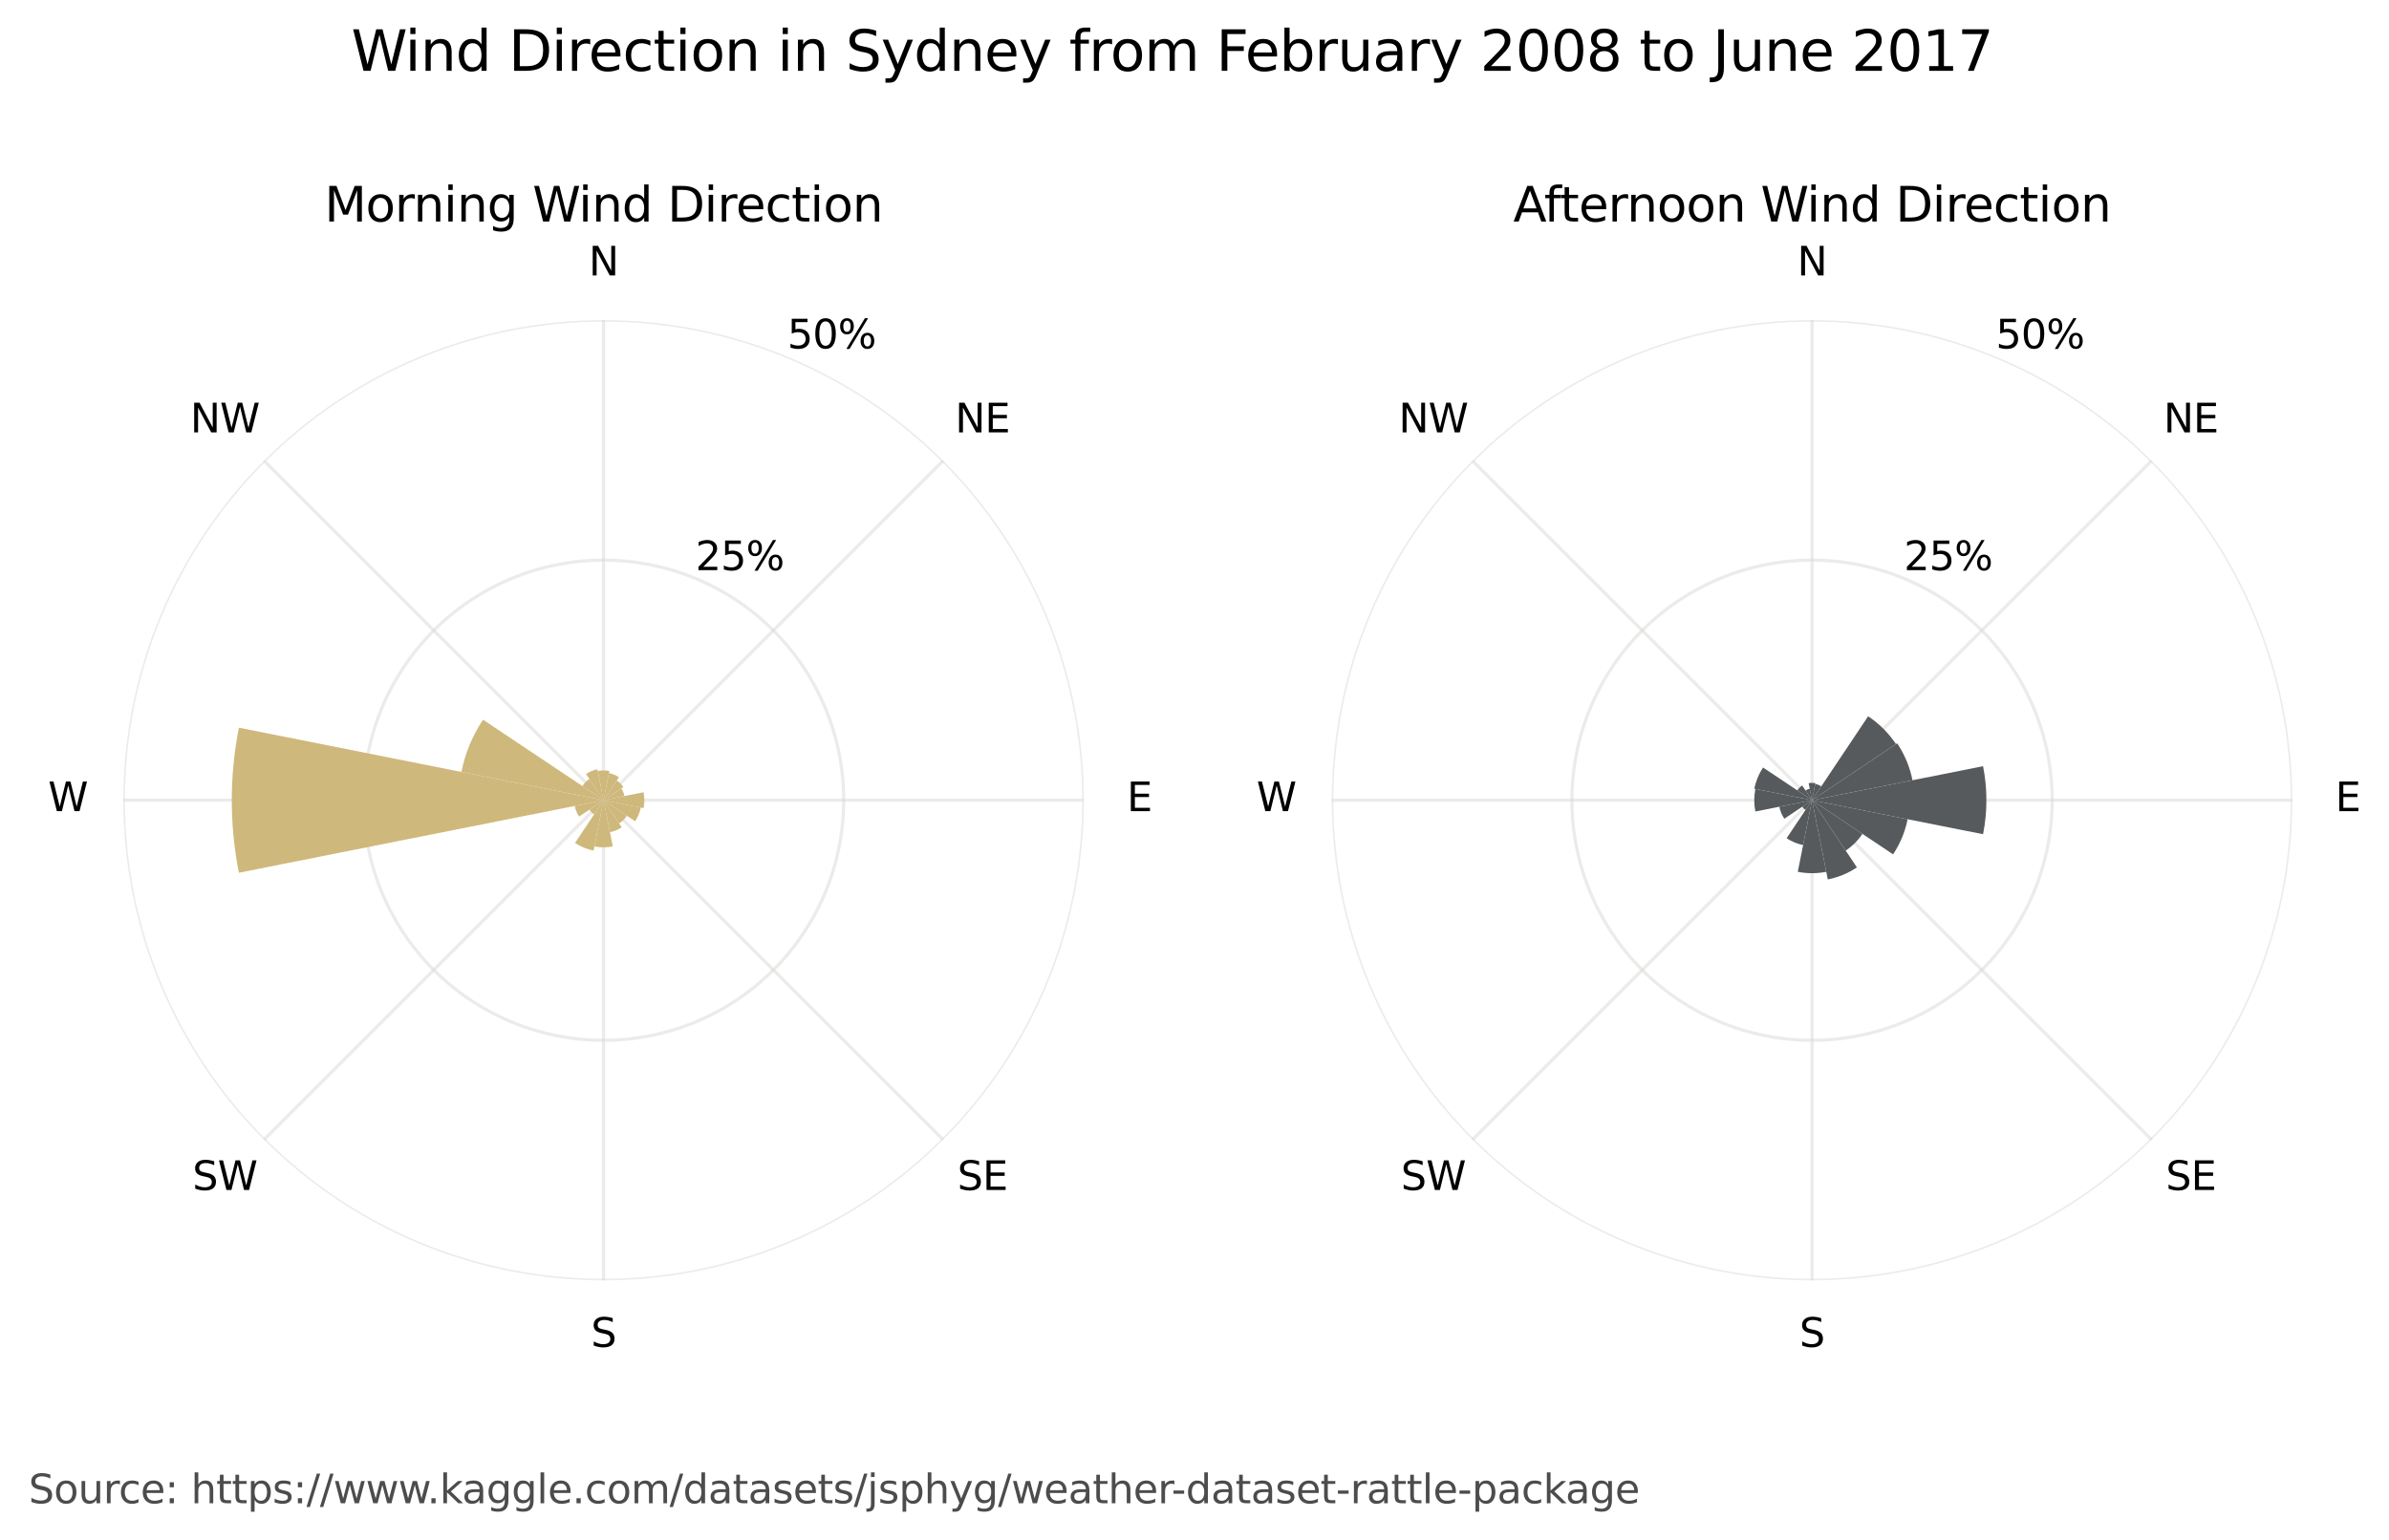 <?xml version="1.0" encoding="utf-8" standalone="no"?>
<!DOCTYPE svg PUBLIC "-//W3C//DTD SVG 1.1//EN"
  "http://www.w3.org/Graphics/SVG/1.1/DTD/svg11.dtd">
<svg xmlns:xlink="http://www.w3.org/1999/xlink" width="601.701pt" height="388pt" viewBox="0 0 601.701 388" xmlns="http://www.w3.org/2000/svg" version="1.1">
 <defs>
  <style type="text/css">*{stroke-linejoin: round; stroke-linecap: butt}</style>
 </defs>
 <g id="figure_1">
  <g id="patch_1">
   <path d="M 0 388 
L 601.701 388 
L 601.701 0 
L 0 0 
z
" style="fill: #ffffff"/>
  </g>
  <g id="axes_1">
   <g id="patch_2">
    <path d="M 272.978 201.6 
C 272.978 185.716 269.849 169.986 263.771 155.311 
C 257.692 140.635 248.782 127.3 237.55 116.068 
C 226.318 104.836 212.983 95.926 198.308 89.848 
C 183.632 83.769 167.903 80.64 152.018 80.64 
C 136.134 80.64 120.404 83.769 105.729 89.848 
C 91.054 95.926 77.718 104.836 66.487 116.068 
C 55.255 127.3 46.344 140.635 40.266 155.311 
C 34.187 169.986 31.058 185.716 31.058 201.6 
C 31.058 217.484 34.187 233.214 40.266 247.889 
C 46.344 262.565 55.255 275.9 66.487 287.132 
C 77.718 298.364 91.054 307.274 105.729 313.352 
C 120.404 319.431 136.134 322.56 152.018 322.56 
C 167.903 322.56 183.632 319.431 198.308 313.352 
C 212.983 307.274 226.318 298.364 237.55 287.132 
C 248.782 275.9 257.692 262.565 263.771 247.889 
C 269.849 233.214 272.978 217.484 272.978 201.6 
M 152.018 201.6 
C 152.018 201.6 152.018 201.6 152.018 201.6 
C 152.018 201.6 152.018 201.6 152.018 201.6 
C 152.018 201.6 152.018 201.6 152.018 201.6 
C 152.018 201.6 152.018 201.6 152.018 201.6 
C 152.018 201.6 152.018 201.6 152.018 201.6 
C 152.018 201.6 152.018 201.6 152.018 201.6 
C 152.018 201.6 152.018 201.6 152.018 201.6 
C 152.018 201.6 152.018 201.6 152.018 201.6 
C 152.018 201.6 152.018 201.6 152.018 201.6 
C 152.018 201.6 152.018 201.6 152.018 201.6 
C 152.018 201.6 152.018 201.6 152.018 201.6 
C 152.018 201.6 152.018 201.6 152.018 201.6 
C 152.018 201.6 152.018 201.6 152.018 201.6 
C 152.018 201.6 152.018 201.6 152.018 201.6 
C 152.018 201.6 152.018 201.6 152.018 201.6 
C 152.018 201.6 152.018 201.6 152.018 201.6 
z
" style="fill: #ffffff"/>
   </g>
   <g id="matplotlib.axis_1">
    <g id="xtick_1">
     <g id="line2d_1">
      <path d="M 152.018 201.6 
L 152.018 80.64 
" clip-path="url(#p11fcb22b86)" style="fill: none; stroke: #dad8d7; stroke-opacity: 0.5; stroke-width: 0.8; stroke-linecap: square"/>
     </g>
     <g id="text_1">
      <!-- N -->
      <g transform="translate(148.278 69.399) scale(0.1 -0.1)">
       <defs>
        <path id="DejaVuSans-4e" d="M 628 4666 
L 1478 4666 
L 3547 763 
L 3547 4666 
L 4159 4666 
L 4159 0 
L 3309 0 
L 1241 3903 
L 1241 0 
L 628 0 
L 628 4666 
z
" transform="scale(0.016)"/>
       </defs>
       <use xlink:href="#DejaVuSans-4e"/>
      </g>
     </g>
    </g>
    <g id="xtick_2">
     <g id="line2d_2">
      <path d="M 152.018 201.6 
L 237.55 116.068 
" clip-path="url(#p11fcb22b86)" style="fill: none; stroke: #dad8d7; stroke-opacity: 0.5; stroke-width: 0.8; stroke-linecap: square"/>
     </g>
     <g id="text_2">
      <!-- NE -->
      <g transform="translate(240.549 108.928) scale(0.1 -0.1)">
       <defs>
        <path id="DejaVuSans-45" d="M 628 4666 
L 3578 4666 
L 3578 4134 
L 1259 4134 
L 1259 2753 
L 3481 2753 
L 3481 2222 
L 1259 2222 
L 1259 531 
L 3634 531 
L 3634 0 
L 628 0 
L 628 4666 
z
" transform="scale(0.016)"/>
       </defs>
       <use xlink:href="#DejaVuSans-4e"/>
       <use xlink:href="#DejaVuSans-45" x="74.805"/>
      </g>
     </g>
    </g>
    <g id="xtick_3">
     <g id="line2d_3">
      <path d="M 152.018 201.6 
L 272.978 201.6 
" clip-path="url(#p11fcb22b86)" style="fill: none; stroke: #dad8d7; stroke-opacity: 0.5; stroke-width: 0.8; stroke-linecap: square"/>
     </g>
     <g id="text_3">
      <!-- E -->
      <g transform="translate(283.819 204.359) scale(0.1 -0.1)">
       <use xlink:href="#DejaVuSans-45"/>
      </g>
     </g>
    </g>
    <g id="xtick_4">
     <g id="line2d_4">
      <path d="M 152.018 201.6 
L 237.55 287.132 
" clip-path="url(#p11fcb22b86)" style="fill: none; stroke: #dad8d7; stroke-opacity: 0.5; stroke-width: 0.8; stroke-linecap: square"/>
     </g>
     <g id="text_4">
      <!-- SE -->
      <g transform="translate(241.116 299.791) scale(0.1 -0.1)">
       <defs>
        <path id="DejaVuSans-53" d="M 3425 4513 
L 3425 3897 
Q 3066 4069 2747 4153 
Q 2428 4238 2131 4238 
Q 1616 4238 1336 4038 
Q 1056 3838 1056 3469 
Q 1056 3159 1242 3001 
Q 1428 2844 1947 2747 
L 2328 2669 
Q 3034 2534 3370 2195 
Q 3706 1856 3706 1288 
Q 3706 609 3251 259 
Q 2797 -91 1919 -91 
Q 1588 -91 1214 -16 
Q 841 59 441 206 
L 441 856 
Q 825 641 1194 531 
Q 1563 422 1919 422 
Q 2459 422 2753 634 
Q 3047 847 3047 1241 
Q 3047 1584 2836 1778 
Q 2625 1972 2144 2069 
L 1759 2144 
Q 1053 2284 737 2584 
Q 422 2884 422 3419 
Q 422 4038 858 4394 
Q 1294 4750 2059 4750 
Q 2388 4750 2728 4690 
Q 3069 4631 3425 4513 
z
" transform="scale(0.016)"/>
       </defs>
       <use xlink:href="#DejaVuSans-53"/>
       <use xlink:href="#DejaVuSans-45" x="63.477"/>
      </g>
     </g>
    </g>
    <g id="xtick_5">
     <g id="line2d_5">
      <path d="M 152.018 201.6 
L 152.018 322.56 
" clip-path="url(#p11fcb22b86)" style="fill: none; stroke: #dad8d7; stroke-opacity: 0.5; stroke-width: 0.8; stroke-linecap: square"/>
     </g>
     <g id="text_5">
      <!-- S -->
      <g transform="translate(148.844 339.319) scale(0.1 -0.1)">
       <use xlink:href="#DejaVuSans-53"/>
      </g>
     </g>
    </g>
    <g id="xtick_6">
     <g id="line2d_6">
      <path d="M 152.018 201.6 
L 66.487 287.132 
" clip-path="url(#p11fcb22b86)" style="fill: none; stroke: #dad8d7; stroke-opacity: 0.5; stroke-width: 0.8; stroke-linecap: square"/>
     </g>
     <g id="text_6">
      <!-- SW -->
      <g transform="translate(48.469 299.791) scale(0.1 -0.1)">
       <defs>
        <path id="DejaVuSans-57" d="M 213 4666 
L 850 4666 
L 1831 722 
L 2809 4666 
L 3519 4666 
L 4500 722 
L 5478 4666 
L 6119 4666 
L 4947 0 
L 4153 0 
L 3169 4050 
L 2175 0 
L 1381 0 
L 213 4666 
z
" transform="scale(0.016)"/>
       </defs>
       <use xlink:href="#DejaVuSans-53"/>
       <use xlink:href="#DejaVuSans-57" x="63.477"/>
      </g>
     </g>
    </g>
    <g id="xtick_7">
     <g id="line2d_7">
      <path d="M 152.018 201.6 
L 31.058 201.6 
" clip-path="url(#p11fcb22b86)" style="fill: none; stroke: #dad8d7; stroke-opacity: 0.5; stroke-width: 0.8; stroke-linecap: square"/>
     </g>
     <g id="text_7">
      <!-- W -->
      <g transform="translate(12.114 204.359) scale(0.1 -0.1)">
       <use xlink:href="#DejaVuSans-57"/>
      </g>
     </g>
    </g>
    <g id="xtick_8">
     <g id="line2d_8">
      <path d="M 152.018 201.6 
L 66.487 116.068 
" clip-path="url(#p11fcb22b86)" style="fill: none; stroke: #dad8d7; stroke-opacity: 0.5; stroke-width: 0.8; stroke-linecap: square"/>
     </g>
     <g id="text_8">
      <!-- NW -->
      <g transform="translate(47.903 108.928) scale(0.1 -0.1)">
       <use xlink:href="#DejaVuSans-4e"/>
       <use xlink:href="#DejaVuSans-57" x="74.805"/>
      </g>
     </g>
    </g>
   </g>
   <g id="matplotlib.axis_2">
    <g id="ytick_1">
     <g id="line2d_9">
      <path d="M 152.018 141.12 
C 159.96 141.12 167.825 142.684 175.163 145.724 
C 182.5 148.763 189.168 153.218 194.784 158.834 
C 200.4 164.45 204.855 171.118 207.894 178.455 
C 210.934 185.793 212.498 193.658 212.498 201.6 
C 212.498 209.542 210.934 217.407 207.894 224.745 
C 204.855 232.082 200.4 238.75 194.784 244.366 
C 189.168 249.982 182.5 254.437 175.163 257.476 
C 167.825 260.516 159.96 262.08 152.018 262.08 
C 144.076 262.08 136.211 260.516 128.873 257.476 
C 121.536 254.437 114.868 249.982 109.252 244.366 
C 103.636 238.75 99.181 232.082 96.142 224.745 
C 93.103 217.407 91.538 209.542 91.538 201.6 
C 91.538 193.658 93.103 185.793 96.142 178.455 
C 99.181 171.118 103.636 164.45 109.252 158.834 
C 114.868 153.218 121.536 148.763 128.873 145.724 
C 136.211 142.684 144.076 141.12 152.018 141.12 
" clip-path="url(#p11fcb22b86)" style="fill: none; stroke: #dad8d7; stroke-opacity: 0.5; stroke-width: 0.8; stroke-linecap: square"/>
     </g>
     <g id="text_9">
      <!-- 25% -->
      <g transform="translate(175.163 143.644) scale(0.1 -0.1)">
       <defs>
        <path id="DejaVuSans-32" d="M 1228 531 
L 3431 531 
L 3431 0 
L 469 0 
L 469 531 
Q 828 903 1448 1529 
Q 2069 2156 2228 2338 
Q 2531 2678 2651 2914 
Q 2772 3150 2772 3378 
Q 2772 3750 2511 3984 
Q 2250 4219 1831 4219 
Q 1534 4219 1204 4116 
Q 875 4013 500 3803 
L 500 4441 
Q 881 4594 1212 4672 
Q 1544 4750 1819 4750 
Q 2544 4750 2975 4387 
Q 3406 4025 3406 3419 
Q 3406 3131 3298 2873 
Q 3191 2616 2906 2266 
Q 2828 2175 2409 1742 
Q 1991 1309 1228 531 
z
" transform="scale(0.016)"/>
        <path id="DejaVuSans-35" d="M 691 4666 
L 3169 4666 
L 3169 4134 
L 1269 4134 
L 1269 2991 
Q 1406 3038 1543 3061 
Q 1681 3084 1819 3084 
Q 2600 3084 3056 2656 
Q 3513 2228 3513 1497 
Q 3513 744 3044 326 
Q 2575 -91 1722 -91 
Q 1428 -91 1123 -41 
Q 819 9 494 109 
L 494 744 
Q 775 591 1075 516 
Q 1375 441 1709 441 
Q 2250 441 2565 725 
Q 2881 1009 2881 1497 
Q 2881 1984 2565 2268 
Q 2250 2553 1709 2553 
Q 1456 2553 1204 2497 
Q 953 2441 691 2322 
L 691 4666 
z
" transform="scale(0.016)"/>
        <path id="DejaVuSans-25" d="M 4653 2053 
Q 4381 2053 4226 1822 
Q 4072 1591 4072 1178 
Q 4072 772 4226 539 
Q 4381 306 4653 306 
Q 4919 306 5073 539 
Q 5228 772 5228 1178 
Q 5228 1588 5073 1820 
Q 4919 2053 4653 2053 
z
M 4653 2450 
Q 5147 2450 5437 2106 
Q 5728 1763 5728 1178 
Q 5728 594 5436 251 
Q 5144 -91 4653 -91 
Q 4153 -91 3862 251 
Q 3572 594 3572 1178 
Q 3572 1766 3864 2108 
Q 4156 2450 4653 2450 
z
M 1428 4353 
Q 1159 4353 1004 4120 
Q 850 3888 850 3481 
Q 850 3069 1003 2837 
Q 1156 2606 1428 2606 
Q 1700 2606 1854 2837 
Q 2009 3069 2009 3481 
Q 2009 3884 1853 4118 
Q 1697 4353 1428 4353 
z
M 4250 4750 
L 4750 4750 
L 1831 -91 
L 1331 -91 
L 4250 4750 
z
M 1428 4750 
Q 1922 4750 2215 4408 
Q 2509 4066 2509 3481 
Q 2509 2891 2217 2550 
Q 1925 2209 1428 2209 
Q 931 2209 642 2551 
Q 353 2894 353 3481 
Q 353 4063 643 4406 
Q 934 4750 1428 4750 
z
" transform="scale(0.016)"/>
       </defs>
       <use xlink:href="#DejaVuSans-32"/>
       <use xlink:href="#DejaVuSans-35" x="63.623"/>
       <use xlink:href="#DejaVuSans-25" x="127.246"/>
      </g>
     </g>
    </g>
    <g id="ytick_2">
     <g id="line2d_10">
      <path d="M 152.018 80.64 
C 167.903 80.64 183.632 83.769 198.308 89.848 
C 212.983 95.926 226.318 104.836 237.55 116.068 
C 248.782 127.3 257.692 140.635 263.771 155.311 
C 269.849 169.986 272.978 185.716 272.978 201.6 
C 272.978 217.484 269.849 233.214 263.771 247.889 
C 257.692 262.565 248.782 275.9 237.55 287.132 
C 226.318 298.364 212.983 307.274 198.308 313.352 
C 183.632 319.431 167.903 322.56 152.018 322.56 
C 136.134 322.56 120.404 319.431 105.729 313.352 
C 91.054 307.274 77.718 298.364 66.487 287.132 
C 55.255 275.9 46.344 262.565 40.266 247.889 
C 34.187 233.214 31.058 217.484 31.058 201.6 
C 31.058 185.716 34.187 169.986 40.266 155.311 
C 46.344 140.635 55.255 127.3 66.487 116.068 
C 77.718 104.836 91.054 95.926 105.729 89.848 
C 120.404 83.769 136.134 80.64 152.018 80.64 
" clip-path="url(#p11fcb22b86)" style="fill: none; stroke: #dad8d7; stroke-opacity: 0.5; stroke-width: 0.8; stroke-linecap: square"/>
     </g>
     <g id="text_10">
      <!-- 50% -->
      <g transform="translate(198.308 87.768) scale(0.1 -0.1)">
       <defs>
        <path id="DejaVuSans-30" d="M 2034 4250 
Q 1547 4250 1301 3770 
Q 1056 3291 1056 2328 
Q 1056 1369 1301 889 
Q 1547 409 2034 409 
Q 2525 409 2770 889 
Q 3016 1369 3016 2328 
Q 3016 3291 2770 3770 
Q 2525 4250 2034 4250 
z
M 2034 4750 
Q 2819 4750 3233 4129 
Q 3647 3509 3647 2328 
Q 3647 1150 3233 529 
Q 2819 -91 2034 -91 
Q 1250 -91 836 529 
Q 422 1150 422 2328 
Q 422 3509 836 4129 
Q 1250 4750 2034 4750 
z
" transform="scale(0.016)"/>
       </defs>
       <use xlink:href="#DejaVuSans-35"/>
       <use xlink:href="#DejaVuSans-30" x="63.623"/>
       <use xlink:href="#DejaVuSans-25" x="127.246"/>
      </g>
     </g>
    </g>
   </g>
   <g id="patch_3">
    <path d="M 152.018 201.6 
C 152.018 201.6 152.018 201.6 152.018 201.6 
C 152.018 201.6 152.018 201.6 152.018 201.6 
L 153.481 194.245 
C 152.999 194.15 152.509 194.101 152.018 194.101 
C 151.527 194.101 151.037 194.15 150.555 194.245 
z
" clip-path="url(#p11fcb22b86)" style="fill: #cfb87c"/>
   </g>
   <g id="patch_4">
    <path d="M 152.018 201.6 
C 152.018 201.6 152.018 201.6 152.018 201.6 
C 152.018 201.6 152.018 201.6 152.018 201.6 
L 155.887 195.81 
C 155.507 195.557 155.104 195.342 154.683 195.167 
C 154.261 194.992 153.824 194.86 153.377 194.771 
z
" clip-path="url(#p11fcb22b86)" style="fill: #cfb87c"/>
   </g>
   <g id="patch_5">
    <path d="M 152.018 201.6 
C 152.018 201.6 152.018 201.6 152.018 201.6 
C 152.018 201.6 152.018 201.6 152.018 201.6 
L 156.991 198.277 
C 156.774 197.951 156.524 197.648 156.247 197.371 
C 155.97 197.094 155.667 196.845 155.341 196.627 
z
" clip-path="url(#p11fcb22b86)" style="fill: #cfb87c"/>
   </g>
   <g id="patch_6">
    <path d="M 152.018 201.6 
C 152.018 201.6 152.018 201.6 152.018 201.6 
C 152.018 201.6 152.018 201.6 152.018 201.6 
L 157.271 200.555 
C 157.203 200.211 157.101 199.874 156.967 199.55 
C 156.832 199.226 156.667 198.916 156.472 198.624 
z
" clip-path="url(#p11fcb22b86)" style="fill: #cfb87c"/>
   </g>
   <g id="patch_7">
    <path d="M 152.018 201.6 
C 152.018 201.6 152.018 201.6 152.018 201.6 
C 152.018 201.6 152.018 201.6 152.018 201.6 
L 162.087 203.603 
C 162.218 202.943 162.284 202.272 162.284 201.6 
C 162.284 200.928 162.218 200.257 162.087 199.597 
z
" clip-path="url(#p11fcb22b86)" style="fill: #cfb87c"/>
   </g>
   <g id="patch_8">
    <path d="M 152.018 201.6 
C 152.018 201.6 152.018 201.6 152.018 201.6 
C 152.018 201.6 152.018 201.6 152.018 201.6 
L 159.96 206.907 
C 160.308 206.386 160.603 205.833 160.843 205.255 
C 161.082 204.677 161.264 204.077 161.386 203.463 
z
" clip-path="url(#p11fcb22b86)" style="fill: #cfb87c"/>
   </g>
   <g id="patch_9">
    <path d="M 152.018 201.6 
C 152.018 201.6 152.018 201.6 152.018 201.6 
C 152.018 201.6 152.018 201.6 152.018 201.6 
L 155.936 207.464 
C 156.32 207.207 156.678 206.913 157.005 206.587 
C 157.332 206.26 157.625 205.902 157.882 205.518 
z
" clip-path="url(#p11fcb22b86)" style="fill: #cfb87c"/>
   </g>
   <g id="patch_10">
    <path d="M 152.018 201.6 
C 152.018 201.6 152.018 201.6 152.018 201.6 
C 152.018 201.6 152.018 201.6 152.018 201.6 
L 153.62 209.655 
C 154.148 209.55 154.664 209.393 155.161 209.188 
C 155.658 208.982 156.134 208.728 156.581 208.429 
z
" clip-path="url(#p11fcb22b86)" style="fill: #cfb87c"/>
   </g>
   <g id="patch_11">
    <path d="M 152.018 201.6 
C 152.018 201.6 152.018 201.6 152.018 201.6 
C 152.018 201.6 152.018 201.6 152.018 201.6 
L 149.702 213.245 
C 150.465 213.396 151.24 213.473 152.018 213.473 
C 152.796 213.473 153.572 213.396 154.334 213.245 
z
" clip-path="url(#p11fcb22b86)" style="fill: #cfb87c"/>
   </g>
   <g id="patch_12">
    <path d="M 152.018 201.6 
C 152.018 201.6 152.018 201.6 152.018 201.6 
C 152.018 201.6 152.018 201.6 152.018 201.6 
L 144.827 212.363 
C 145.532 212.834 146.281 213.234 147.065 213.559 
C 147.848 213.883 148.661 214.13 149.493 214.295 
z
" clip-path="url(#p11fcb22b86)" style="fill: #cfb87c"/>
   </g>
   <g id="patch_13">
    <path d="M 152.018 201.6 
C 152.018 201.6 152.018 201.6 152.018 201.6 
C 152.018 201.6 152.018 201.6 152.018 201.6 
L 148.455 203.981 
C 148.611 204.214 148.79 204.431 148.988 204.63 
C 149.187 204.828 149.404 205.007 149.638 205.163 
z
" clip-path="url(#p11fcb22b86)" style="fill: #cfb87c"/>
   </g>
   <g id="patch_14">
    <path d="M 152.018 201.6 
C 152.018 201.6 152.018 201.6 152.018 201.6 
C 152.018 201.6 152.018 201.6 152.018 201.6 
L 144.751 203.045 
C 144.846 203.521 144.987 203.987 145.173 204.435 
C 145.359 204.884 145.588 205.313 145.858 205.716 
z
" clip-path="url(#p11fcb22b86)" style="fill: #cfb87c"/>
   </g>
   <g id="patch_15">
    <path d="M 152.018 201.6 
C 152.018 201.6 152.018 201.6 152.018 201.6 
C 152.018 201.6 152.018 201.6 152.018 201.6 
L 60.174 183.331 
C 58.977 189.347 58.375 195.466 58.375 201.6 
C 58.375 207.734 58.977 213.853 60.174 219.869 
z
" clip-path="url(#p11fcb22b86)" style="fill: #cfb87c"/>
   </g>
   <g id="patch_16">
    <path d="M 152.018 201.6 
C 152.018 201.6 152.018 201.6 152.018 201.6 
C 152.018 201.6 152.018 201.6 152.018 201.6 
L 121.66 181.315 
C 120.332 183.304 119.201 185.418 118.286 187.628 
C 117.371 189.837 116.675 192.131 116.209 194.477 
z
" clip-path="url(#p11fcb22b86)" style="fill: #cfb87c"/>
   </g>
   <g id="patch_17">
    <path d="M 152.018 201.6 
C 152.018 201.6 152.018 201.6 152.018 201.6 
C 152.018 201.6 152.018 201.6 152.018 201.6 
L 148.447 196.256 
C 148.097 196.49 147.771 196.757 147.473 197.055 
C 147.176 197.353 146.908 197.679 146.674 198.029 
z
" clip-path="url(#p11fcb22b86)" style="fill: #cfb87c"/>
   </g>
   <g id="patch_18">
    <path d="M 152.018 201.6 
C 152.018 201.6 152.018 201.6 152.018 201.6 
C 152.018 201.6 152.018 201.6 152.018 201.6 
L 150.468 193.808 
C 149.958 193.909 149.459 194.061 148.978 194.26 
C 148.497 194.459 148.037 194.705 147.604 194.994 
z
" clip-path="url(#p11fcb22b86)" style="fill: #cfb87c"/>
   </g>
   <g id="text_11">
    <!-- Morning Wind Direction -->
    <g transform="translate(81.736 55.801) scale(0.12 -0.12)">
     <defs>
      <path id="DejaVuSans-4d" d="M 628 4666 
L 1569 4666 
L 2759 1491 
L 3956 4666 
L 4897 4666 
L 4897 0 
L 4281 0 
L 4281 4097 
L 3078 897 
L 2444 897 
L 1241 4097 
L 1241 0 
L 628 0 
L 628 4666 
z
" transform="scale(0.016)"/>
      <path id="DejaVuSans-6f" d="M 1959 3097 
Q 1497 3097 1228 2736 
Q 959 2375 959 1747 
Q 959 1119 1226 758 
Q 1494 397 1959 397 
Q 2419 397 2687 759 
Q 2956 1122 2956 1747 
Q 2956 2369 2687 2733 
Q 2419 3097 1959 3097 
z
M 1959 3584 
Q 2709 3584 3137 3096 
Q 3566 2609 3566 1747 
Q 3566 888 3137 398 
Q 2709 -91 1959 -91 
Q 1206 -91 779 398 
Q 353 888 353 1747 
Q 353 2609 779 3096 
Q 1206 3584 1959 3584 
z
" transform="scale(0.016)"/>
      <path id="DejaVuSans-72" d="M 2631 2963 
Q 2534 3019 2420 3045 
Q 2306 3072 2169 3072 
Q 1681 3072 1420 2755 
Q 1159 2438 1159 1844 
L 1159 0 
L 581 0 
L 581 3500 
L 1159 3500 
L 1159 2956 
Q 1341 3275 1631 3429 
Q 1922 3584 2338 3584 
Q 2397 3584 2469 3576 
Q 2541 3569 2628 3553 
L 2631 2963 
z
" transform="scale(0.016)"/>
      <path id="DejaVuSans-6e" d="M 3513 2113 
L 3513 0 
L 2938 0 
L 2938 2094 
Q 2938 2591 2744 2837 
Q 2550 3084 2163 3084 
Q 1697 3084 1428 2787 
Q 1159 2491 1159 1978 
L 1159 0 
L 581 0 
L 581 3500 
L 1159 3500 
L 1159 2956 
Q 1366 3272 1645 3428 
Q 1925 3584 2291 3584 
Q 2894 3584 3203 3211 
Q 3513 2838 3513 2113 
z
" transform="scale(0.016)"/>
      <path id="DejaVuSans-69" d="M 603 3500 
L 1178 3500 
L 1178 0 
L 603 0 
L 603 3500 
z
M 603 4863 
L 1178 4863 
L 1178 4134 
L 603 4134 
L 603 4863 
z
" transform="scale(0.016)"/>
      <path id="DejaVuSans-67" d="M 2906 1791 
Q 2906 2416 2648 2759 
Q 2391 3103 1925 3103 
Q 1463 3103 1205 2759 
Q 947 2416 947 1791 
Q 947 1169 1205 825 
Q 1463 481 1925 481 
Q 2391 481 2648 825 
Q 2906 1169 2906 1791 
z
M 3481 434 
Q 3481 -459 3084 -895 
Q 2688 -1331 1869 -1331 
Q 1566 -1331 1297 -1286 
Q 1028 -1241 775 -1147 
L 775 -588 
Q 1028 -725 1275 -790 
Q 1522 -856 1778 -856 
Q 2344 -856 2625 -561 
Q 2906 -266 2906 331 
L 2906 616 
Q 2728 306 2450 153 
Q 2172 0 1784 0 
Q 1141 0 747 490 
Q 353 981 353 1791 
Q 353 2603 747 3093 
Q 1141 3584 1784 3584 
Q 2172 3584 2450 3431 
Q 2728 3278 2906 2969 
L 2906 3500 
L 3481 3500 
L 3481 434 
z
" transform="scale(0.016)"/>
      <path id="DejaVuSans-20" transform="scale(0.016)"/>
      <path id="DejaVuSans-64" d="M 2906 2969 
L 2906 4863 
L 3481 4863 
L 3481 0 
L 2906 0 
L 2906 525 
Q 2725 213 2448 61 
Q 2172 -91 1784 -91 
Q 1150 -91 751 415 
Q 353 922 353 1747 
Q 353 2572 751 3078 
Q 1150 3584 1784 3584 
Q 2172 3584 2448 3432 
Q 2725 3281 2906 2969 
z
M 947 1747 
Q 947 1113 1208 752 
Q 1469 391 1925 391 
Q 2381 391 2643 752 
Q 2906 1113 2906 1747 
Q 2906 2381 2643 2742 
Q 2381 3103 1925 3103 
Q 1469 3103 1208 2742 
Q 947 2381 947 1747 
z
" transform="scale(0.016)"/>
      <path id="DejaVuSans-44" d="M 1259 4147 
L 1259 519 
L 2022 519 
Q 2988 519 3436 956 
Q 3884 1394 3884 2338 
Q 3884 3275 3436 3711 
Q 2988 4147 2022 4147 
L 1259 4147 
z
M 628 4666 
L 1925 4666 
Q 3281 4666 3915 4102 
Q 4550 3538 4550 2338 
Q 4550 1131 3912 565 
Q 3275 0 1925 0 
L 628 0 
L 628 4666 
z
" transform="scale(0.016)"/>
      <path id="DejaVuSans-65" d="M 3597 1894 
L 3597 1613 
L 953 1613 
Q 991 1019 1311 708 
Q 1631 397 2203 397 
Q 2534 397 2845 478 
Q 3156 559 3463 722 
L 3463 178 
Q 3153 47 2828 -22 
Q 2503 -91 2169 -91 
Q 1331 -91 842 396 
Q 353 884 353 1716 
Q 353 2575 817 3079 
Q 1281 3584 2069 3584 
Q 2775 3584 3186 3129 
Q 3597 2675 3597 1894 
z
M 3022 2063 
Q 3016 2534 2758 2815 
Q 2500 3097 2075 3097 
Q 1594 3097 1305 2825 
Q 1016 2553 972 2059 
L 3022 2063 
z
" transform="scale(0.016)"/>
      <path id="DejaVuSans-63" d="M 3122 3366 
L 3122 2828 
Q 2878 2963 2633 3030 
Q 2388 3097 2138 3097 
Q 1578 3097 1268 2742 
Q 959 2388 959 1747 
Q 959 1106 1268 751 
Q 1578 397 2138 397 
Q 2388 397 2633 464 
Q 2878 531 3122 666 
L 3122 134 
Q 2881 22 2623 -34 
Q 2366 -91 2075 -91 
Q 1284 -91 818 406 
Q 353 903 353 1747 
Q 353 2603 823 3093 
Q 1294 3584 2113 3584 
Q 2378 3584 2631 3529 
Q 2884 3475 3122 3366 
z
" transform="scale(0.016)"/>
      <path id="DejaVuSans-74" d="M 1172 4494 
L 1172 3500 
L 2356 3500 
L 2356 3053 
L 1172 3053 
L 1172 1153 
Q 1172 725 1289 603 
Q 1406 481 1766 481 
L 2356 481 
L 2356 0 
L 1766 0 
Q 1100 0 847 248 
Q 594 497 594 1153 
L 594 3053 
L 172 3053 
L 172 3500 
L 594 3500 
L 594 4494 
L 1172 4494 
z
" transform="scale(0.016)"/>
     </defs>
     <use xlink:href="#DejaVuSans-4d"/>
     <use xlink:href="#DejaVuSans-6f" x="86.279"/>
     <use xlink:href="#DejaVuSans-72" x="147.461"/>
     <use xlink:href="#DejaVuSans-6e" x="186.824"/>
     <use xlink:href="#DejaVuSans-69" x="250.203"/>
     <use xlink:href="#DejaVuSans-6e" x="277.986"/>
     <use xlink:href="#DejaVuSans-67" x="341.365"/>
     <use xlink:href="#DejaVuSans-20" x="404.842"/>
     <use xlink:href="#DejaVuSans-57" x="436.629"/>
     <use xlink:href="#DejaVuSans-69" x="533.256"/>
     <use xlink:href="#DejaVuSans-6e" x="561.039"/>
     <use xlink:href="#DejaVuSans-64" x="624.418"/>
     <use xlink:href="#DejaVuSans-20" x="687.895"/>
     <use xlink:href="#DejaVuSans-44" x="719.682"/>
     <use xlink:href="#DejaVuSans-69" x="796.684"/>
     <use xlink:href="#DejaVuSans-72" x="824.467"/>
     <use xlink:href="#DejaVuSans-65" x="863.33"/>
     <use xlink:href="#DejaVuSans-63" x="924.854"/>
     <use xlink:href="#DejaVuSans-74" x="979.834"/>
     <use xlink:href="#DejaVuSans-69" x="1019.043"/>
     <use xlink:href="#DejaVuSans-6f" x="1046.826"/>
     <use xlink:href="#DejaVuSans-6e" x="1108.008"/>
    </g>
   </g>
  </g>
  <g id="axes_2">
   <g id="patch_19">
    <path d="M 577.342 201.6 
C 577.342 185.716 574.213 169.986 568.134 155.311 
C 562.056 140.635 553.145 127.3 541.913 116.068 
C 530.682 104.836 517.346 95.926 502.671 89.848 
C 487.996 83.769 472.266 80.64 456.382 80.64 
C 440.497 80.64 424.768 83.769 410.092 89.848 
C 395.417 95.926 382.082 104.836 370.85 116.068 
C 359.618 127.3 350.708 140.635 344.629 155.311 
C 338.551 169.986 335.422 185.716 335.422 201.6 
C 335.422 217.484 338.551 233.214 344.629 247.889 
C 350.708 262.565 359.618 275.9 370.85 287.132 
C 382.082 298.364 395.417 307.274 410.092 313.352 
C 424.768 319.431 440.497 322.56 456.382 322.56 
C 472.266 322.56 487.996 319.431 502.671 313.352 
C 517.346 307.274 530.682 298.364 541.913 287.132 
C 553.145 275.9 562.056 262.565 568.134 247.889 
C 574.213 233.214 577.342 217.484 577.342 201.6 
M 456.382 201.6 
C 456.382 201.6 456.382 201.6 456.382 201.6 
C 456.382 201.6 456.382 201.6 456.382 201.6 
C 456.382 201.6 456.382 201.6 456.382 201.6 
C 456.382 201.6 456.382 201.6 456.382 201.6 
C 456.382 201.6 456.382 201.6 456.382 201.6 
C 456.382 201.6 456.382 201.6 456.382 201.6 
C 456.382 201.6 456.382 201.6 456.382 201.6 
C 456.382 201.6 456.382 201.6 456.382 201.6 
C 456.382 201.6 456.382 201.6 456.382 201.6 
C 456.382 201.6 456.382 201.6 456.382 201.6 
C 456.382 201.6 456.382 201.6 456.382 201.6 
C 456.382 201.6 456.382 201.6 456.382 201.6 
C 456.382 201.6 456.382 201.6 456.382 201.6 
C 456.382 201.6 456.382 201.6 456.382 201.6 
C 456.382 201.6 456.382 201.6 456.382 201.6 
C 456.382 201.6 456.382 201.6 456.382 201.6 
z
" style="fill: #ffffff"/>
   </g>
   <g id="matplotlib.axis_3">
    <g id="xtick_9">
     <g id="line2d_11">
      <path d="M 456.382 201.6 
L 456.382 80.64 
" clip-path="url(#p413617b2ef)" style="fill: none; stroke: #dad8d7; stroke-opacity: 0.5; stroke-width: 0.8; stroke-linecap: square"/>
     </g>
     <g id="text_12">
      <!-- N -->
      <g transform="translate(452.641 69.399) scale(0.1 -0.1)">
       <use xlink:href="#DejaVuSans-4e"/>
      </g>
     </g>
    </g>
    <g id="xtick_10">
     <g id="line2d_12">
      <path d="M 456.382 201.6 
L 541.913 116.068 
" clip-path="url(#p413617b2ef)" style="fill: none; stroke: #dad8d7; stroke-opacity: 0.5; stroke-width: 0.8; stroke-linecap: square"/>
     </g>
     <g id="text_13">
      <!-- NE -->
      <g transform="translate(544.913 108.928) scale(0.1 -0.1)">
       <use xlink:href="#DejaVuSans-4e"/>
       <use xlink:href="#DejaVuSans-45" x="74.805"/>
      </g>
     </g>
    </g>
    <g id="xtick_11">
     <g id="line2d_13">
      <path d="M 456.382 201.6 
L 577.342 201.6 
" clip-path="url(#p413617b2ef)" style="fill: none; stroke: #dad8d7; stroke-opacity: 0.5; stroke-width: 0.8; stroke-linecap: square"/>
     </g>
     <g id="text_14">
      <!-- E -->
      <g transform="translate(588.182 204.359) scale(0.1 -0.1)">
       <use xlink:href="#DejaVuSans-45"/>
      </g>
     </g>
    </g>
    <g id="xtick_12">
     <g id="line2d_14">
      <path d="M 456.382 201.6 
L 541.913 287.132 
" clip-path="url(#p413617b2ef)" style="fill: none; stroke: #dad8d7; stroke-opacity: 0.5; stroke-width: 0.8; stroke-linecap: square"/>
     </g>
     <g id="text_15">
      <!-- SE -->
      <g transform="translate(545.479 299.791) scale(0.1 -0.1)">
       <use xlink:href="#DejaVuSans-53"/>
       <use xlink:href="#DejaVuSans-45" x="63.477"/>
      </g>
     </g>
    </g>
    <g id="xtick_13">
     <g id="line2d_15">
      <path d="M 456.382 201.6 
L 456.382 322.56 
" clip-path="url(#p413617b2ef)" style="fill: none; stroke: #dad8d7; stroke-opacity: 0.5; stroke-width: 0.8; stroke-linecap: square"/>
     </g>
     <g id="text_16">
      <!-- S -->
      <g transform="translate(453.208 339.319) scale(0.1 -0.1)">
       <use xlink:href="#DejaVuSans-53"/>
      </g>
     </g>
    </g>
    <g id="xtick_14">
     <g id="line2d_16">
      <path d="M 456.382 201.6 
L 370.85 287.132 
" clip-path="url(#p413617b2ef)" style="fill: none; stroke: #dad8d7; stroke-opacity: 0.5; stroke-width: 0.8; stroke-linecap: square"/>
     </g>
     <g id="text_17">
      <!-- SW -->
      <g transform="translate(352.833 299.791) scale(0.1 -0.1)">
       <use xlink:href="#DejaVuSans-53"/>
       <use xlink:href="#DejaVuSans-57" x="63.477"/>
      </g>
     </g>
    </g>
    <g id="xtick_15">
     <g id="line2d_17">
      <path d="M 456.382 201.6 
L 335.422 201.6 
" clip-path="url(#p413617b2ef)" style="fill: none; stroke: #dad8d7; stroke-opacity: 0.5; stroke-width: 0.8; stroke-linecap: square"/>
     </g>
     <g id="text_18">
      <!-- W -->
      <g transform="translate(316.478 204.359) scale(0.1 -0.1)">
       <use xlink:href="#DejaVuSans-57"/>
      </g>
     </g>
    </g>
    <g id="xtick_16">
     <g id="line2d_18">
      <path d="M 456.382 201.6 
L 370.85 116.068 
" clip-path="url(#p413617b2ef)" style="fill: none; stroke: #dad8d7; stroke-opacity: 0.5; stroke-width: 0.8; stroke-linecap: square"/>
     </g>
     <g id="text_19">
      <!-- NW -->
      <g transform="translate(352.266 108.928) scale(0.1 -0.1)">
       <use xlink:href="#DejaVuSans-4e"/>
       <use xlink:href="#DejaVuSans-57" x="74.805"/>
      </g>
     </g>
    </g>
   </g>
   <g id="matplotlib.axis_4">
    <g id="ytick_3">
     <g id="line2d_19">
      <path d="M 456.382 141.12 
C 464.324 141.12 472.189 142.684 479.527 145.724 
C 486.864 148.763 493.532 153.218 499.148 158.834 
C 504.764 164.45 509.219 171.118 512.258 178.455 
C 515.297 185.793 516.862 193.658 516.862 201.6 
C 516.862 209.542 515.297 217.407 512.258 224.745 
C 509.219 232.082 504.764 238.75 499.148 244.366 
C 493.532 249.982 486.864 254.437 479.527 257.476 
C 472.189 260.516 464.324 262.08 456.382 262.08 
C 448.44 262.08 440.575 260.516 433.237 257.476 
C 425.9 254.437 419.232 249.982 413.616 244.366 
C 408 238.75 403.545 232.082 400.506 224.745 
C 397.466 217.407 395.902 209.542 395.902 201.6 
C 395.902 193.658 397.466 185.793 400.506 178.455 
C 403.545 171.118 408 164.45 413.616 158.834 
C 419.232 153.218 425.9 148.763 433.237 145.724 
C 440.575 142.684 448.44 141.12 456.382 141.12 
" clip-path="url(#p413617b2ef)" style="fill: none; stroke: #dad8d7; stroke-opacity: 0.5; stroke-width: 0.8; stroke-linecap: square"/>
     </g>
     <g id="text_20">
      <!-- 25% -->
      <g transform="translate(479.527 143.644) scale(0.1 -0.1)">
       <use xlink:href="#DejaVuSans-32"/>
       <use xlink:href="#DejaVuSans-35" x="63.623"/>
       <use xlink:href="#DejaVuSans-25" x="127.246"/>
      </g>
     </g>
    </g>
    <g id="ytick_4">
     <g id="line2d_20">
      <path d="M 456.382 80.64 
C 472.266 80.64 487.996 83.769 502.671 89.848 
C 517.346 95.926 530.682 104.836 541.913 116.068 
C 553.145 127.3 562.056 140.635 568.134 155.311 
C 574.213 169.986 577.342 185.716 577.342 201.6 
C 577.342 217.484 574.213 233.214 568.134 247.889 
C 562.056 262.565 553.145 275.9 541.913 287.132 
C 530.682 298.364 517.346 307.274 502.671 313.352 
C 487.996 319.431 472.266 322.56 456.382 322.56 
C 440.497 322.56 424.768 319.431 410.092 313.352 
C 395.417 307.274 382.082 298.364 370.85 287.132 
C 359.618 275.9 350.708 262.565 344.629 247.889 
C 338.551 233.214 335.422 217.484 335.422 201.6 
C 335.422 185.716 338.551 169.986 344.629 155.311 
C 350.708 140.635 359.618 127.3 370.85 116.068 
C 382.082 104.836 395.417 95.926 410.092 89.848 
C 424.768 83.769 440.497 80.64 456.382 80.64 
" clip-path="url(#p413617b2ef)" style="fill: none; stroke: #dad8d7; stroke-opacity: 0.5; stroke-width: 0.8; stroke-linecap: square"/>
     </g>
     <g id="text_21">
      <!-- 50% -->
      <g transform="translate(502.671 87.768) scale(0.1 -0.1)">
       <use xlink:href="#DejaVuSans-35"/>
       <use xlink:href="#DejaVuSans-30" x="63.623"/>
       <use xlink:href="#DejaVuSans-25" x="127.246"/>
      </g>
     </g>
    </g>
   </g>
   <g id="patch_20">
    <path d="M 456.382 201.6 
C 456.382 201.6 456.382 201.6 456.382 201.6 
C 456.382 201.6 456.382 201.6 456.382 201.6 
L 457.235 197.31 
C 456.954 197.254 456.668 197.226 456.382 197.226 
C 456.095 197.226 455.809 197.254 455.528 197.31 
z
" clip-path="url(#p413617b2ef)" style="fill: #565a5c"/>
   </g>
   <g id="patch_21">
    <path d="M 456.382 201.6 
C 456.382 201.6 456.382 201.6 456.382 201.6 
C 456.382 201.6 456.382 201.6 456.382 201.6 
L 458.713 198.111 
C 458.484 197.959 458.241 197.829 457.987 197.724 
C 457.734 197.619 457.47 197.539 457.2 197.485 
z
" clip-path="url(#p413617b2ef)" style="fill: #565a5c"/>
   </g>
   <g id="patch_22">
    <path d="M 456.382 201.6 
C 456.382 201.6 456.382 201.6 456.382 201.6 
C 456.382 201.6 456.382 201.6 456.382 201.6 
L 477.536 187.465 
C 476.61 186.08 475.55 184.788 474.372 183.61 
C 473.193 182.432 471.902 181.372 470.517 180.446 
z
" clip-path="url(#p413617b2ef)" style="fill: #565a5c"/>
   </g>
   <g id="patch_23">
    <path d="M 456.382 201.6 
C 456.382 201.6 456.382 201.6 456.382 201.6 
C 456.382 201.6 456.382 201.6 456.382 201.6 
L 481.685 196.567 
C 481.355 194.909 480.864 193.288 480.217 191.727 
C 479.57 190.166 478.772 188.672 477.833 187.267 
z
" clip-path="url(#p413617b2ef)" style="fill: #565a5c"/>
   </g>
   <g id="patch_24">
    <path d="M 456.382 201.6 
C 456.382 201.6 456.382 201.6 456.382 201.6 
C 456.382 201.6 456.382 201.6 456.382 201.6 
L 499.458 210.168 
C 500.02 207.347 500.302 204.477 500.302 201.6 
C 500.302 198.723 500.02 195.853 499.458 193.032 
z
" clip-path="url(#p413617b2ef)" style="fill: #565a5c"/>
   </g>
   <g id="patch_25">
    <path d="M 456.382 201.6 
C 456.382 201.6 456.382 201.6 456.382 201.6 
C 456.382 201.6 456.382 201.6 456.382 201.6 
L 476.794 215.239 
C 477.687 213.902 478.447 212.48 479.062 210.995 
C 479.678 209.509 480.145 207.966 480.459 206.389 
z
" clip-path="url(#p413617b2ef)" style="fill: #565a5c"/>
   </g>
   <g id="patch_26">
    <path d="M 456.382 201.6 
C 456.382 201.6 456.382 201.6 456.382 201.6 
C 456.382 201.6 456.382 201.6 456.382 201.6 
L 464.863 214.292 
C 465.694 213.737 466.469 213.101 467.176 212.394 
C 467.883 211.687 468.519 210.912 469.074 210.081 
z
" clip-path="url(#p413617b2ef)" style="fill: #565a5c"/>
   </g>
   <g id="patch_27">
    <path d="M 456.382 201.6 
C 456.382 201.6 456.382 201.6 456.382 201.6 
C 456.382 201.6 456.382 201.6 456.382 201.6 
L 460.353 221.562 
C 461.66 221.302 462.939 220.914 464.171 220.404 
C 465.402 219.894 466.581 219.264 467.69 218.523 
z
" clip-path="url(#p413617b2ef)" style="fill: #565a5c"/>
   </g>
   <g id="patch_28">
    <path d="M 456.382 201.6 
C 456.382 201.6 456.382 201.6 456.382 201.6 
C 456.382 201.6 456.382 201.6 456.382 201.6 
L 452.794 219.636 
C 453.976 219.871 455.177 219.989 456.382 219.989 
C 457.586 219.989 458.788 219.871 459.969 219.636 
z
" clip-path="url(#p413617b2ef)" style="fill: #565a5c"/>
   </g>
   <g id="patch_29">
    <path d="M 456.382 201.6 
C 456.382 201.6 456.382 201.6 456.382 201.6 
C 456.382 201.6 456.382 201.6 456.382 201.6 
L 449.984 211.175 
C 450.611 211.594 451.278 211.951 451.975 212.239 
C 452.672 212.528 453.395 212.747 454.135 212.894 
z
" clip-path="url(#p413617b2ef)" style="fill: #565a5c"/>
   </g>
   <g id="patch_30">
    <path d="M 456.382 201.6 
C 456.382 201.6 456.382 201.6 456.382 201.6 
C 456.382 201.6 456.382 201.6 456.382 201.6 
L 453.932 203.237 
C 454.04 203.397 454.162 203.547 454.299 203.683 
C 454.435 203.82 454.585 203.942 454.745 204.049 
z
" clip-path="url(#p413617b2ef)" style="fill: #565a5c"/>
   </g>
   <g id="patch_31">
    <path d="M 456.382 201.6 
C 456.382 201.6 456.382 201.6 456.382 201.6 
C 456.382 201.6 456.382 201.6 456.382 201.6 
L 448.152 203.237 
C 448.259 203.776 448.419 204.303 448.629 204.811 
C 448.84 205.319 449.099 205.805 449.405 206.262 
z
" clip-path="url(#p413617b2ef)" style="fill: #565a5c"/>
   </g>
   <g id="patch_32">
    <path d="M 456.382 201.6 
C 456.382 201.6 456.382 201.6 456.382 201.6 
C 456.382 201.6 456.382 201.6 456.382 201.6 
L 442.111 198.761 
C 441.925 199.696 441.831 200.647 441.831 201.6 
C 441.831 202.553 441.925 203.504 442.111 204.439 
z
" clip-path="url(#p413617b2ef)" style="fill: #565a5c"/>
   </g>
   <g id="patch_33">
    <path d="M 456.382 201.6 
C 456.382 201.6 456.382 201.6 456.382 201.6 
C 456.382 201.6 456.382 201.6 456.382 201.6 
L 444.061 193.367 
C 443.521 194.174 443.063 195.032 442.691 195.929 
C 442.32 196.826 442.037 197.757 441.848 198.709 
z
" clip-path="url(#p413617b2ef)" style="fill: #565a5c"/>
   </g>
   <g id="patch_34">
    <path d="M 456.382 201.6 
C 456.382 201.6 456.382 201.6 456.382 201.6 
C 456.382 201.6 456.382 201.6 456.382 201.6 
L 453.902 197.889 
C 453.659 198.051 453.432 198.237 453.226 198.444 
C 453.019 198.651 452.833 198.877 452.671 199.12 
z
" clip-path="url(#p413617b2ef)" style="fill: #565a5c"/>
   </g>
   <g id="patch_35">
    <path d="M 456.382 201.6 
C 456.382 201.6 456.382 201.6 456.382 201.6 
C 456.382 201.6 456.382 201.6 456.382 201.6 
L 455.807 198.711 
C 455.618 198.748 455.433 198.805 455.254 198.878 
C 455.076 198.952 454.906 199.043 454.745 199.151 
z
" clip-path="url(#p413617b2ef)" style="fill: #565a5c"/>
   </g>
   <g id="text_22">
    <!-- Afternoon Wind Direction -->
    <g transform="translate(381.143 55.801) scale(0.12 -0.12)">
     <defs>
      <path id="DejaVuSans-41" d="M 2188 4044 
L 1331 1722 
L 3047 1722 
L 2188 4044 
z
M 1831 4666 
L 2547 4666 
L 4325 0 
L 3669 0 
L 3244 1197 
L 1141 1197 
L 716 0 
L 50 0 
L 1831 4666 
z
" transform="scale(0.016)"/>
      <path id="DejaVuSans-66" d="M 2375 4863 
L 2375 4384 
L 1825 4384 
Q 1516 4384 1395 4259 
Q 1275 4134 1275 3809 
L 1275 3500 
L 2222 3500 
L 2222 3053 
L 1275 3053 
L 1275 0 
L 697 0 
L 697 3053 
L 147 3053 
L 147 3500 
L 697 3500 
L 697 3744 
Q 697 4328 969 4595 
Q 1241 4863 1831 4863 
L 2375 4863 
z
" transform="scale(0.016)"/>
     </defs>
     <use xlink:href="#DejaVuSans-41"/>
     <use xlink:href="#DejaVuSans-66" x="64.783"/>
     <use xlink:href="#DejaVuSans-74" x="98.238"/>
     <use xlink:href="#DejaVuSans-65" x="137.447"/>
     <use xlink:href="#DejaVuSans-72" x="198.971"/>
     <use xlink:href="#DejaVuSans-6e" x="238.334"/>
     <use xlink:href="#DejaVuSans-6f" x="301.713"/>
     <use xlink:href="#DejaVuSans-6f" x="362.895"/>
     <use xlink:href="#DejaVuSans-6e" x="424.076"/>
     <use xlink:href="#DejaVuSans-20" x="487.455"/>
     <use xlink:href="#DejaVuSans-57" x="519.242"/>
     <use xlink:href="#DejaVuSans-69" x="615.869"/>
     <use xlink:href="#DejaVuSans-6e" x="643.652"/>
     <use xlink:href="#DejaVuSans-64" x="707.031"/>
     <use xlink:href="#DejaVuSans-20" x="770.508"/>
     <use xlink:href="#DejaVuSans-44" x="802.295"/>
     <use xlink:href="#DejaVuSans-69" x="879.297"/>
     <use xlink:href="#DejaVuSans-72" x="907.08"/>
     <use xlink:href="#DejaVuSans-65" x="945.943"/>
     <use xlink:href="#DejaVuSans-63" x="1007.467"/>
     <use xlink:href="#DejaVuSans-74" x="1062.447"/>
     <use xlink:href="#DejaVuSans-69" x="1101.656"/>
     <use xlink:href="#DejaVuSans-6f" x="1129.439"/>
     <use xlink:href="#DejaVuSans-6e" x="1190.621"/>
    </g>
   </g>
  </g>
  <g id="text_23">
   <!-- Wind Direction in Sydney from February 2008 to June 2017 -->
   <g transform="translate(88.467 17.838) scale(0.14 -0.14)">
    <defs>
     <path id="DejaVuSans-79" d="M 2059 -325 
Q 1816 -950 1584 -1140 
Q 1353 -1331 966 -1331 
L 506 -1331 
L 506 -850 
L 844 -850 
Q 1081 -850 1212 -737 
Q 1344 -625 1503 -206 
L 1606 56 
L 191 3500 
L 800 3500 
L 1894 763 
L 2988 3500 
L 3597 3500 
L 2059 -325 
z
" transform="scale(0.016)"/>
     <path id="DejaVuSans-6d" d="M 3328 2828 
Q 3544 3216 3844 3400 
Q 4144 3584 4550 3584 
Q 5097 3584 5394 3201 
Q 5691 2819 5691 2113 
L 5691 0 
L 5113 0 
L 5113 2094 
Q 5113 2597 4934 2840 
Q 4756 3084 4391 3084 
Q 3944 3084 3684 2787 
Q 3425 2491 3425 1978 
L 3425 0 
L 2847 0 
L 2847 2094 
Q 2847 2600 2669 2842 
Q 2491 3084 2119 3084 
Q 1678 3084 1418 2786 
Q 1159 2488 1159 1978 
L 1159 0 
L 581 0 
L 581 3500 
L 1159 3500 
L 1159 2956 
Q 1356 3278 1631 3431 
Q 1906 3584 2284 3584 
Q 2666 3584 2933 3390 
Q 3200 3197 3328 2828 
z
" transform="scale(0.016)"/>
     <path id="DejaVuSans-46" d="M 628 4666 
L 3309 4666 
L 3309 4134 
L 1259 4134 
L 1259 2759 
L 3109 2759 
L 3109 2228 
L 1259 2228 
L 1259 0 
L 628 0 
L 628 4666 
z
" transform="scale(0.016)"/>
     <path id="DejaVuSans-62" d="M 3116 1747 
Q 3116 2381 2855 2742 
Q 2594 3103 2138 3103 
Q 1681 3103 1420 2742 
Q 1159 2381 1159 1747 
Q 1159 1113 1420 752 
Q 1681 391 2138 391 
Q 2594 391 2855 752 
Q 3116 1113 3116 1747 
z
M 1159 2969 
Q 1341 3281 1617 3432 
Q 1894 3584 2278 3584 
Q 2916 3584 3314 3078 
Q 3713 2572 3713 1747 
Q 3713 922 3314 415 
Q 2916 -91 2278 -91 
Q 1894 -91 1617 61 
Q 1341 213 1159 525 
L 1159 0 
L 581 0 
L 581 4863 
L 1159 4863 
L 1159 2969 
z
" transform="scale(0.016)"/>
     <path id="DejaVuSans-75" d="M 544 1381 
L 544 3500 
L 1119 3500 
L 1119 1403 
Q 1119 906 1312 657 
Q 1506 409 1894 409 
Q 2359 409 2629 706 
Q 2900 1003 2900 1516 
L 2900 3500 
L 3475 3500 
L 3475 0 
L 2900 0 
L 2900 538 
Q 2691 219 2414 64 
Q 2138 -91 1772 -91 
Q 1169 -91 856 284 
Q 544 659 544 1381 
z
M 1991 3584 
L 1991 3584 
z
" transform="scale(0.016)"/>
     <path id="DejaVuSans-61" d="M 2194 1759 
Q 1497 1759 1228 1600 
Q 959 1441 959 1056 
Q 959 750 1161 570 
Q 1363 391 1709 391 
Q 2188 391 2477 730 
Q 2766 1069 2766 1631 
L 2766 1759 
L 2194 1759 
z
M 3341 1997 
L 3341 0 
L 2766 0 
L 2766 531 
Q 2569 213 2275 61 
Q 1981 -91 1556 -91 
Q 1019 -91 701 211 
Q 384 513 384 1019 
Q 384 1609 779 1909 
Q 1175 2209 1959 2209 
L 2766 2209 
L 2766 2266 
Q 2766 2663 2505 2880 
Q 2244 3097 1772 3097 
Q 1472 3097 1187 3025 
Q 903 2953 641 2809 
L 641 3341 
Q 956 3463 1253 3523 
Q 1550 3584 1831 3584 
Q 2591 3584 2966 3190 
Q 3341 2797 3341 1997 
z
" transform="scale(0.016)"/>
     <path id="DejaVuSans-38" d="M 2034 2216 
Q 1584 2216 1326 1975 
Q 1069 1734 1069 1313 
Q 1069 891 1326 650 
Q 1584 409 2034 409 
Q 2484 409 2743 651 
Q 3003 894 3003 1313 
Q 3003 1734 2745 1975 
Q 2488 2216 2034 2216 
z
M 1403 2484 
Q 997 2584 770 2862 
Q 544 3141 544 3541 
Q 544 4100 942 4425 
Q 1341 4750 2034 4750 
Q 2731 4750 3128 4425 
Q 3525 4100 3525 3541 
Q 3525 3141 3298 2862 
Q 3072 2584 2669 2484 
Q 3125 2378 3379 2068 
Q 3634 1759 3634 1313 
Q 3634 634 3220 271 
Q 2806 -91 2034 -91 
Q 1263 -91 848 271 
Q 434 634 434 1313 
Q 434 1759 690 2068 
Q 947 2378 1403 2484 
z
M 1172 3481 
Q 1172 3119 1398 2916 
Q 1625 2713 2034 2713 
Q 2441 2713 2670 2916 
Q 2900 3119 2900 3481 
Q 2900 3844 2670 4047 
Q 2441 4250 2034 4250 
Q 1625 4250 1398 4047 
Q 1172 3844 1172 3481 
z
" transform="scale(0.016)"/>
     <path id="DejaVuSans-4a" d="M 628 4666 
L 1259 4666 
L 1259 325 
Q 1259 -519 939 -900 
Q 619 -1281 -91 -1281 
L -331 -1281 
L -331 -750 
L -134 -750 
Q 284 -750 456 -515 
Q 628 -281 628 325 
L 628 4666 
z
" transform="scale(0.016)"/>
     <path id="DejaVuSans-31" d="M 794 531 
L 1825 531 
L 1825 4091 
L 703 3866 
L 703 4441 
L 1819 4666 
L 2450 4666 
L 2450 531 
L 3481 531 
L 3481 0 
L 794 0 
L 794 531 
z
" transform="scale(0.016)"/>
     <path id="DejaVuSans-37" d="M 525 4666 
L 3525 4666 
L 3525 4397 
L 1831 0 
L 1172 0 
L 2766 4134 
L 525 4134 
L 525 4666 
z
" transform="scale(0.016)"/>
    </defs>
    <use xlink:href="#DejaVuSans-57"/>
    <use xlink:href="#DejaVuSans-69" x="96.627"/>
    <use xlink:href="#DejaVuSans-6e" x="124.41"/>
    <use xlink:href="#DejaVuSans-64" x="187.789"/>
    <use xlink:href="#DejaVuSans-20" x="251.266"/>
    <use xlink:href="#DejaVuSans-44" x="283.053"/>
    <use xlink:href="#DejaVuSans-69" x="360.055"/>
    <use xlink:href="#DejaVuSans-72" x="387.838"/>
    <use xlink:href="#DejaVuSans-65" x="426.701"/>
    <use xlink:href="#DejaVuSans-63" x="488.225"/>
    <use xlink:href="#DejaVuSans-74" x="543.205"/>
    <use xlink:href="#DejaVuSans-69" x="582.414"/>
    <use xlink:href="#DejaVuSans-6f" x="610.197"/>
    <use xlink:href="#DejaVuSans-6e" x="671.379"/>
    <use xlink:href="#DejaVuSans-20" x="734.758"/>
    <use xlink:href="#DejaVuSans-69" x="766.545"/>
    <use xlink:href="#DejaVuSans-6e" x="794.328"/>
    <use xlink:href="#DejaVuSans-20" x="857.707"/>
    <use xlink:href="#DejaVuSans-53" x="889.494"/>
    <use xlink:href="#DejaVuSans-79" x="952.971"/>
    <use xlink:href="#DejaVuSans-64" x="1012.15"/>
    <use xlink:href="#DejaVuSans-6e" x="1075.627"/>
    <use xlink:href="#DejaVuSans-65" x="1139.006"/>
    <use xlink:href="#DejaVuSans-79" x="1200.529"/>
    <use xlink:href="#DejaVuSans-20" x="1259.709"/>
    <use xlink:href="#DejaVuSans-66" x="1291.496"/>
    <use xlink:href="#DejaVuSans-72" x="1326.701"/>
    <use xlink:href="#DejaVuSans-6f" x="1365.564"/>
    <use xlink:href="#DejaVuSans-6d" x="1426.746"/>
    <use xlink:href="#DejaVuSans-20" x="1524.158"/>
    <use xlink:href="#DejaVuSans-46" x="1555.945"/>
    <use xlink:href="#DejaVuSans-65" x="1607.965"/>
    <use xlink:href="#DejaVuSans-62" x="1669.488"/>
    <use xlink:href="#DejaVuSans-72" x="1732.965"/>
    <use xlink:href="#DejaVuSans-75" x="1774.078"/>
    <use xlink:href="#DejaVuSans-61" x="1837.457"/>
    <use xlink:href="#DejaVuSans-72" x="1898.736"/>
    <use xlink:href="#DejaVuSans-79" x="1939.85"/>
    <use xlink:href="#DejaVuSans-20" x="1999.029"/>
    <use xlink:href="#DejaVuSans-32" x="2030.816"/>
    <use xlink:href="#DejaVuSans-30" x="2094.439"/>
    <use xlink:href="#DejaVuSans-30" x="2158.062"/>
    <use xlink:href="#DejaVuSans-38" x="2221.686"/>
    <use xlink:href="#DejaVuSans-20" x="2285.309"/>
    <use xlink:href="#DejaVuSans-74" x="2317.096"/>
    <use xlink:href="#DejaVuSans-6f" x="2356.305"/>
    <use xlink:href="#DejaVuSans-20" x="2417.486"/>
    <use xlink:href="#DejaVuSans-4a" x="2449.273"/>
    <use xlink:href="#DejaVuSans-75" x="2478.766"/>
    <use xlink:href="#DejaVuSans-6e" x="2542.145"/>
    <use xlink:href="#DejaVuSans-65" x="2605.523"/>
    <use xlink:href="#DejaVuSans-20" x="2667.047"/>
    <use xlink:href="#DejaVuSans-32" x="2698.834"/>
    <use xlink:href="#DejaVuSans-30" x="2762.457"/>
    <use xlink:href="#DejaVuSans-31" x="2826.08"/>
    <use xlink:href="#DejaVuSans-37" x="2889.703"/>
   </g>
  </g>
  <g id="text_24">
   <!-- Source: https://www.kaggle.com/datasets/jsphyg/weather-dataset-rattle-package -->
   <g style="opacity: 0.7" transform="translate(7.2 378.72) scale(0.1 -0.1)">
    <defs>
     <path id="DejaVuSans-3a" d="M 750 794 
L 1409 794 
L 1409 0 
L 750 0 
L 750 794 
z
M 750 3309 
L 1409 3309 
L 1409 2516 
L 750 2516 
L 750 3309 
z
" transform="scale(0.016)"/>
     <path id="DejaVuSans-68" d="M 3513 2113 
L 3513 0 
L 2938 0 
L 2938 2094 
Q 2938 2591 2744 2837 
Q 2550 3084 2163 3084 
Q 1697 3084 1428 2787 
Q 1159 2491 1159 1978 
L 1159 0 
L 581 0 
L 581 4863 
L 1159 4863 
L 1159 2956 
Q 1366 3272 1645 3428 
Q 1925 3584 2291 3584 
Q 2894 3584 3203 3211 
Q 3513 2838 3513 2113 
z
" transform="scale(0.016)"/>
     <path id="DejaVuSans-70" d="M 1159 525 
L 1159 -1331 
L 581 -1331 
L 581 3500 
L 1159 3500 
L 1159 2969 
Q 1341 3281 1617 3432 
Q 1894 3584 2278 3584 
Q 2916 3584 3314 3078 
Q 3713 2572 3713 1747 
Q 3713 922 3314 415 
Q 2916 -91 2278 -91 
Q 1894 -91 1617 61 
Q 1341 213 1159 525 
z
M 3116 1747 
Q 3116 2381 2855 2742 
Q 2594 3103 2138 3103 
Q 1681 3103 1420 2742 
Q 1159 2381 1159 1747 
Q 1159 1113 1420 752 
Q 1681 391 2138 391 
Q 2594 391 2855 752 
Q 3116 1113 3116 1747 
z
" transform="scale(0.016)"/>
     <path id="DejaVuSans-73" d="M 2834 3397 
L 2834 2853 
Q 2591 2978 2328 3040 
Q 2066 3103 1784 3103 
Q 1356 3103 1142 2972 
Q 928 2841 928 2578 
Q 928 2378 1081 2264 
Q 1234 2150 1697 2047 
L 1894 2003 
Q 2506 1872 2764 1633 
Q 3022 1394 3022 966 
Q 3022 478 2636 193 
Q 2250 -91 1575 -91 
Q 1294 -91 989 -36 
Q 684 19 347 128 
L 347 722 
Q 666 556 975 473 
Q 1284 391 1588 391 
Q 1994 391 2212 530 
Q 2431 669 2431 922 
Q 2431 1156 2273 1281 
Q 2116 1406 1581 1522 
L 1381 1569 
Q 847 1681 609 1914 
Q 372 2147 372 2553 
Q 372 3047 722 3315 
Q 1072 3584 1716 3584 
Q 2034 3584 2315 3537 
Q 2597 3491 2834 3397 
z
" transform="scale(0.016)"/>
     <path id="DejaVuSans-2f" d="M 1625 4666 
L 2156 4666 
L 531 -594 
L 0 -594 
L 1625 4666 
z
" transform="scale(0.016)"/>
     <path id="DejaVuSans-77" d="M 269 3500 
L 844 3500 
L 1563 769 
L 2278 3500 
L 2956 3500 
L 3675 769 
L 4391 3500 
L 4966 3500 
L 4050 0 
L 3372 0 
L 2619 2869 
L 1863 0 
L 1184 0 
L 269 3500 
z
" transform="scale(0.016)"/>
     <path id="DejaVuSans-2e" d="M 684 794 
L 1344 794 
L 1344 0 
L 684 0 
L 684 794 
z
" transform="scale(0.016)"/>
     <path id="DejaVuSans-6b" d="M 581 4863 
L 1159 4863 
L 1159 1991 
L 2875 3500 
L 3609 3500 
L 1753 1863 
L 3688 0 
L 2938 0 
L 1159 1709 
L 1159 0 
L 581 0 
L 581 4863 
z
" transform="scale(0.016)"/>
     <path id="DejaVuSans-6c" d="M 603 4863 
L 1178 4863 
L 1178 0 
L 603 0 
L 603 4863 
z
" transform="scale(0.016)"/>
     <path id="DejaVuSans-6a" d="M 603 3500 
L 1178 3500 
L 1178 -63 
Q 1178 -731 923 -1031 
Q 669 -1331 103 -1331 
L -116 -1331 
L -116 -844 
L 38 -844 
Q 366 -844 484 -692 
Q 603 -541 603 -63 
L 603 3500 
z
M 603 4863 
L 1178 4863 
L 1178 4134 
L 603 4134 
L 603 4863 
z
" transform="scale(0.016)"/>
     <path id="DejaVuSans-2d" d="M 313 2009 
L 1997 2009 
L 1997 1497 
L 313 1497 
L 313 2009 
z
" transform="scale(0.016)"/>
    </defs>
    <use xlink:href="#DejaVuSans-53"/>
    <use xlink:href="#DejaVuSans-6f" x="63.477"/>
    <use xlink:href="#DejaVuSans-75" x="124.658"/>
    <use xlink:href="#DejaVuSans-72" x="188.037"/>
    <use xlink:href="#DejaVuSans-63" x="226.9"/>
    <use xlink:href="#DejaVuSans-65" x="281.881"/>
    <use xlink:href="#DejaVuSans-3a" x="343.404"/>
    <use xlink:href="#DejaVuSans-20" x="377.096"/>
    <use xlink:href="#DejaVuSans-68" x="408.883"/>
    <use xlink:href="#DejaVuSans-74" x="472.262"/>
    <use xlink:href="#DejaVuSans-74" x="511.471"/>
    <use xlink:href="#DejaVuSans-70" x="550.68"/>
    <use xlink:href="#DejaVuSans-73" x="614.156"/>
    <use xlink:href="#DejaVuSans-3a" x="666.256"/>
    <use xlink:href="#DejaVuSans-2f" x="699.947"/>
    <use xlink:href="#DejaVuSans-2f" x="733.639"/>
    <use xlink:href="#DejaVuSans-77" x="767.33"/>
    <use xlink:href="#DejaVuSans-77" x="849.117"/>
    <use xlink:href="#DejaVuSans-77" x="930.904"/>
    <use xlink:href="#DejaVuSans-2e" x="1003.566"/>
    <use xlink:href="#DejaVuSans-6b" x="1035.354"/>
    <use xlink:href="#DejaVuSans-61" x="1091.514"/>
    <use xlink:href="#DejaVuSans-67" x="1152.793"/>
    <use xlink:href="#DejaVuSans-67" x="1216.27"/>
    <use xlink:href="#DejaVuSans-6c" x="1279.746"/>
    <use xlink:href="#DejaVuSans-65" x="1307.529"/>
    <use xlink:href="#DejaVuSans-2e" x="1369.053"/>
    <use xlink:href="#DejaVuSans-63" x="1400.84"/>
    <use xlink:href="#DejaVuSans-6f" x="1455.82"/>
    <use xlink:href="#DejaVuSans-6d" x="1517.002"/>
    <use xlink:href="#DejaVuSans-2f" x="1614.414"/>
    <use xlink:href="#DejaVuSans-64" x="1648.105"/>
    <use xlink:href="#DejaVuSans-61" x="1711.582"/>
    <use xlink:href="#DejaVuSans-74" x="1772.861"/>
    <use xlink:href="#DejaVuSans-61" x="1812.07"/>
    <use xlink:href="#DejaVuSans-73" x="1873.35"/>
    <use xlink:href="#DejaVuSans-65" x="1925.449"/>
    <use xlink:href="#DejaVuSans-74" x="1986.973"/>
    <use xlink:href="#DejaVuSans-73" x="2026.182"/>
    <use xlink:href="#DejaVuSans-2f" x="2078.281"/>
    <use xlink:href="#DejaVuSans-6a" x="2111.973"/>
    <use xlink:href="#DejaVuSans-73" x="2139.756"/>
    <use xlink:href="#DejaVuSans-70" x="2191.855"/>
    <use xlink:href="#DejaVuSans-68" x="2255.332"/>
    <use xlink:href="#DejaVuSans-79" x="2318.711"/>
    <use xlink:href="#DejaVuSans-67" x="2377.891"/>
    <use xlink:href="#DejaVuSans-2f" x="2441.367"/>
    <use xlink:href="#DejaVuSans-77" x="2475.059"/>
    <use xlink:href="#DejaVuSans-65" x="2556.846"/>
    <use xlink:href="#DejaVuSans-61" x="2618.369"/>
    <use xlink:href="#DejaVuSans-74" x="2679.648"/>
    <use xlink:href="#DejaVuSans-68" x="2718.857"/>
    <use xlink:href="#DejaVuSans-65" x="2782.236"/>
    <use xlink:href="#DejaVuSans-72" x="2843.76"/>
    <use xlink:href="#DejaVuSans-2d" x="2878.498"/>
    <use xlink:href="#DejaVuSans-64" x="2914.582"/>
    <use xlink:href="#DejaVuSans-61" x="2978.059"/>
    <use xlink:href="#DejaVuSans-74" x="3039.338"/>
    <use xlink:href="#DejaVuSans-61" x="3078.547"/>
    <use xlink:href="#DejaVuSans-73" x="3139.826"/>
    <use xlink:href="#DejaVuSans-65" x="3191.926"/>
    <use xlink:href="#DejaVuSans-74" x="3253.449"/>
    <use xlink:href="#DejaVuSans-2d" x="3292.658"/>
    <use xlink:href="#DejaVuSans-72" x="3328.742"/>
    <use xlink:href="#DejaVuSans-61" x="3369.855"/>
    <use xlink:href="#DejaVuSans-74" x="3431.135"/>
    <use xlink:href="#DejaVuSans-74" x="3470.344"/>
    <use xlink:href="#DejaVuSans-6c" x="3509.553"/>
    <use xlink:href="#DejaVuSans-65" x="3537.336"/>
    <use xlink:href="#DejaVuSans-2d" x="3598.859"/>
    <use xlink:href="#DejaVuSans-70" x="3634.943"/>
    <use xlink:href="#DejaVuSans-61" x="3698.42"/>
    <use xlink:href="#DejaVuSans-63" x="3759.699"/>
    <use xlink:href="#DejaVuSans-6b" x="3814.68"/>
    <use xlink:href="#DejaVuSans-61" x="3870.84"/>
    <use xlink:href="#DejaVuSans-67" x="3932.119"/>
    <use xlink:href="#DejaVuSans-65" x="3995.596"/>
   </g>
  </g>
 </g>
 <defs>
  <clipPath id="p11fcb22b86">
   <path d="M 272.978 201.6 
C 272.978 185.716 269.849 169.986 263.771 155.311 
C 257.692 140.635 248.782 127.3 237.55 116.068 
C 226.318 104.836 212.983 95.926 198.308 89.848 
C 183.632 83.769 167.903 80.64 152.018 80.64 
C 136.134 80.64 120.404 83.769 105.729 89.848 
C 91.054 95.926 77.718 104.836 66.487 116.068 
C 55.255 127.3 46.344 140.635 40.266 155.311 
C 34.187 169.986 31.058 185.716 31.058 201.6 
C 31.058 217.484 34.187 233.214 40.266 247.889 
C 46.344 262.565 55.255 275.9 66.487 287.132 
C 77.718 298.364 91.054 307.274 105.729 313.352 
C 120.404 319.431 136.134 322.56 152.018 322.56 
C 167.903 322.56 183.632 319.431 198.308 313.352 
C 212.983 307.274 226.318 298.364 237.55 287.132 
C 248.782 275.9 257.692 262.565 263.771 247.889 
C 269.849 233.214 272.978 217.484 272.978 201.6 
M 152.018 201.6 
C 152.018 201.6 152.018 201.6 152.018 201.6 
C 152.018 201.6 152.018 201.6 152.018 201.6 
C 152.018 201.6 152.018 201.6 152.018 201.6 
C 152.018 201.6 152.018 201.6 152.018 201.6 
C 152.018 201.6 152.018 201.6 152.018 201.6 
C 152.018 201.6 152.018 201.6 152.018 201.6 
C 152.018 201.6 152.018 201.6 152.018 201.6 
C 152.018 201.6 152.018 201.6 152.018 201.6 
C 152.018 201.6 152.018 201.6 152.018 201.6 
C 152.018 201.6 152.018 201.6 152.018 201.6 
C 152.018 201.6 152.018 201.6 152.018 201.6 
C 152.018 201.6 152.018 201.6 152.018 201.6 
C 152.018 201.6 152.018 201.6 152.018 201.6 
C 152.018 201.6 152.018 201.6 152.018 201.6 
C 152.018 201.6 152.018 201.6 152.018 201.6 
C 152.018 201.6 152.018 201.6 152.018 201.6 
z
"/>
  </clipPath>
  <clipPath id="p413617b2ef">
   <path d="M 577.342 201.6 
C 577.342 185.716 574.213 169.986 568.134 155.311 
C 562.056 140.635 553.145 127.3 541.913 116.068 
C 530.682 104.836 517.346 95.926 502.671 89.848 
C 487.996 83.769 472.266 80.64 456.382 80.64 
C 440.497 80.64 424.768 83.769 410.092 89.848 
C 395.417 95.926 382.082 104.836 370.85 116.068 
C 359.618 127.3 350.708 140.635 344.629 155.311 
C 338.551 169.986 335.422 185.716 335.422 201.6 
C 335.422 217.484 338.551 233.214 344.629 247.889 
C 350.708 262.565 359.618 275.9 370.85 287.132 
C 382.082 298.364 395.417 307.274 410.092 313.352 
C 424.768 319.431 440.497 322.56 456.382 322.56 
C 472.266 322.56 487.996 319.431 502.671 313.352 
C 517.346 307.274 530.682 298.364 541.913 287.132 
C 553.145 275.9 562.056 262.565 568.134 247.889 
C 574.213 233.214 577.342 217.484 577.342 201.6 
M 456.382 201.6 
C 456.382 201.6 456.382 201.6 456.382 201.6 
C 456.382 201.6 456.382 201.6 456.382 201.6 
C 456.382 201.6 456.382 201.6 456.382 201.6 
C 456.382 201.6 456.382 201.6 456.382 201.6 
C 456.382 201.6 456.382 201.6 456.382 201.6 
C 456.382 201.6 456.382 201.6 456.382 201.6 
C 456.382 201.6 456.382 201.6 456.382 201.6 
C 456.382 201.6 456.382 201.6 456.382 201.6 
C 456.382 201.6 456.382 201.6 456.382 201.6 
C 456.382 201.6 456.382 201.6 456.382 201.6 
C 456.382 201.6 456.382 201.6 456.382 201.6 
C 456.382 201.6 456.382 201.6 456.382 201.6 
C 456.382 201.6 456.382 201.6 456.382 201.6 
C 456.382 201.6 456.382 201.6 456.382 201.6 
C 456.382 201.6 456.382 201.6 456.382 201.6 
C 456.382 201.6 456.382 201.6 456.382 201.6 
z
"/>
  </clipPath>
 </defs>
</svg>
